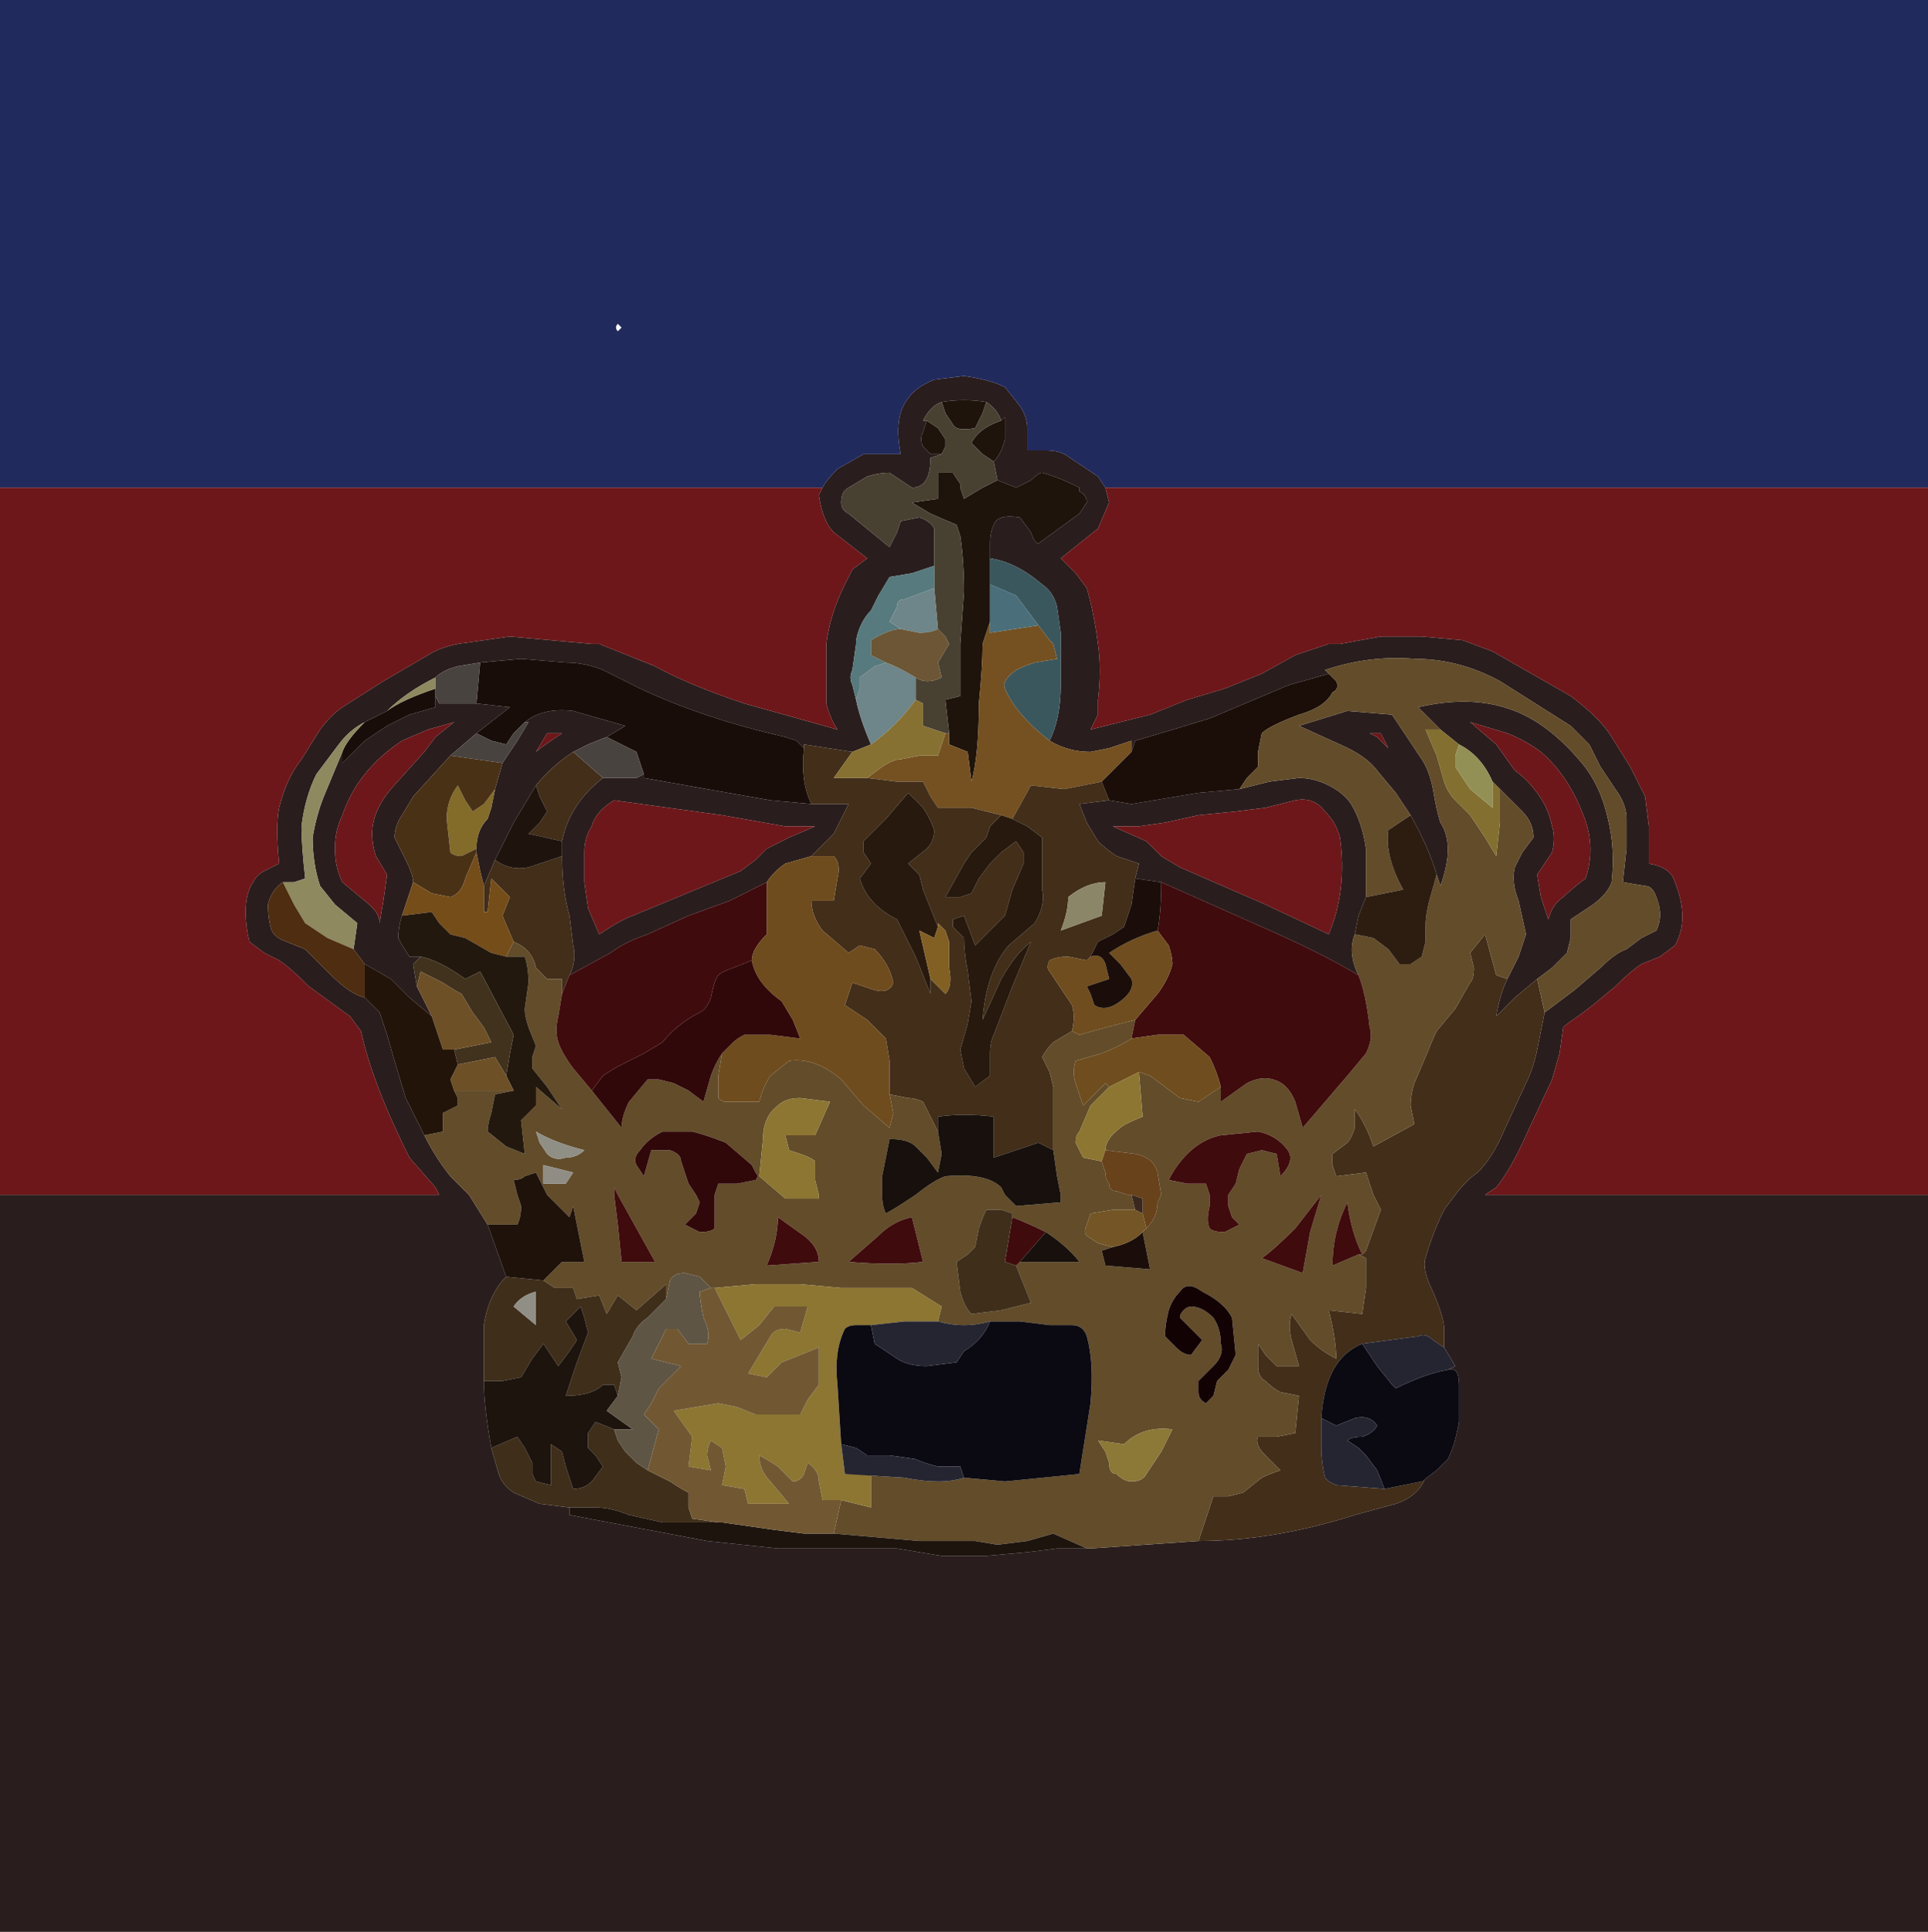 <?xml version="1.0" encoding="UTF-8" standalone="no"?>
<svg xmlns:xlink="http://www.w3.org/1999/xlink" height="25.95px" width="25.9px" xmlns="http://www.w3.org/2000/svg">
  <g transform="matrix(1.0, 0.0, 0.0, 1.0, 0.0, 0.0)">
    <path d="M11.05 6.55 Q11.1 6.45 11.25 6.3 L11.6 6.1 12.1 6.1 Q12.0 5.6 12.2 5.35 12.3 5.2 12.55 5.1 L12.95 5.05 Q13.3 5.1 13.5 5.2 L13.7 5.45 Q13.8 5.6 13.8 5.75 L13.8 6.05 14.05 6.05 Q14.2 6.05 14.3 6.1 L14.75 6.4 14.85 6.55 14.9 6.75 14.75 7.1 14.5 7.3 14.25 7.5 14.45 7.7 14.6 7.9 Q14.7 8.25 14.75 8.65 14.8 9.0 14.75 9.4 L14.75 9.6 14.65 9.8 15.05 9.7 15.45 9.6 15.95 9.4 16.45 9.25 16.95 9.05 17.4 8.8 17.85 8.65 18.0 8.65 18.55 8.55 19.1 8.55 19.65 8.6 20.05 8.75 21.1 9.35 Q21.5 9.65 21.65 9.9 L21.9 10.3 22.1 10.7 22.15 11.1 22.15 11.6 Q22.45 11.65 22.5 11.85 22.7 12.35 22.5 12.7 L22.3 12.85 22.05 12.95 Q21.9 13.05 21.7 13.25 L21.4 13.5 21.2 13.65 Q21.05 13.75 21.0 13.8 L20.95 14.15 20.85 14.5 20.5 15.25 Q20.3 15.7 20.1 15.95 L19.95 16.05 25.9 16.05 25.9 25.95 0.0 25.95 0.0 16.05 5.9 16.05 5.85 15.95 5.5 15.55 Q5.0 14.55 4.85 13.85 L4.7 13.65 4.15 13.25 Q3.9 13.0 3.75 12.9 L3.55 12.8 3.35 12.65 Q3.3 12.45 3.3 12.25 3.3 12.0 3.4 11.85 3.45 11.75 3.55 11.7 L3.75 11.6 Q3.7 11.1 3.75 10.85 3.85 10.45 4.05 10.2 L4.3 9.8 Q4.45 9.6 4.6 9.5 L5.15 9.15 5.75 8.8 Q5.9 8.7 6.15 8.65 L6.85 8.55 7.95 8.65 8.05 8.65 8.8 8.95 Q9.25 9.2 10.0 9.45 L11.25 9.8 Q11.15 9.65 11.1 9.45 L11.1 8.65 Q11.15 8.25 11.35 7.85 L11.45 7.65 11.65 7.5 11.2 7.15 Q11.05 7.0 11.0 6.65 L11.05 6.55 M17.85 9.05 L17.5 9.15 Q17.3 9.2 17.2 9.25 L16.25 9.65 Q15.6 9.85 15.25 9.95 L15.2 10.1 15.2 9.95 14.9 10.05 14.65 10.1 Q14.35 10.1 14.1 9.95 14.25 9.65 14.25 9.2 L14.25 8.5 14.2 8.15 Q14.15 7.95 14.0 7.85 13.65 7.55 13.3 7.5 L13.3 7.3 Q13.3 7.15 13.35 7.05 13.4 6.9 13.7 6.95 L13.85 7.15 Q13.9 7.3 13.95 7.3 L14.5 6.9 14.6 6.75 Q14.6 6.65 14.5 6.6 L14.5 6.55 Q14.2 6.4 14.0 6.35 13.95 6.35 13.85 6.45 L13.65 6.55 13.4 6.45 13.35 6.2 Q13.45 6.1 13.5 5.9 L13.5 5.6 13.45 5.65 Q13.4 5.5 13.25 5.4 12.95 5.35 12.65 5.4 12.5 5.45 12.4 5.65 L12.45 5.65 12.4 5.8 Q12.35 5.9 12.4 6.0 L12.5 6.1 12.65 6.1 12.5 6.15 Q12.5 6.55 12.25 6.55 L11.95 6.35 Q11.8 6.35 11.65 6.4 L11.4 6.55 Q11.3 6.6 11.3 6.75 11.3 6.85 11.4 6.9 L11.95 7.35 12.05 7.15 12.1 7.0 12.35 6.95 Q12.5 7.0 12.55 7.1 L12.55 7.6 12.25 7.7 11.95 7.75 11.8 8.0 11.7 8.2 Q11.55 8.35 11.5 8.6 L11.5 8.65 11.45 9.0 Q11.4 9.1 11.45 9.2 L11.5 9.4 Q11.55 9.65 11.7 10.0 L11.45 10.1 10.8 10.0 10.8 10.05 10.7 9.95 10.55 9.9 Q9.45 9.65 8.6 9.25 L8.1 9.0 Q7.85 8.9 7.6 8.9 L7.0 8.85 6.45 8.9 6.15 8.95 Q5.95 9.0 5.85 9.1 5.45 9.3 5.2 9.55 L4.9 9.7 Q4.7 9.8 4.55 10.0 L4.25 10.4 Q4.1 10.7 4.05 11.1 4.05 11.35 4.1 11.8 L3.95 11.85 3.8 11.85 Q3.65 11.95 3.6 12.15 3.6 12.35 3.65 12.5 3.7 12.6 3.85 12.65 L4.1 12.75 4.45 13.1 Q4.7 13.35 4.9 13.4 L5.0 13.5 5.1 13.6 5.2 13.9 5.3 14.25 5.45 14.75 5.7 15.25 Q5.85 15.55 6.05 15.8 L6.3 16.05 6.55 16.45 6.8 17.15 6.75 17.2 Q6.55 17.45 6.5 17.8 6.5 18.0 6.5 18.55 6.5 18.9 6.6 19.45 L6.7 19.8 Q6.75 19.95 6.9 20.05 L7.25 20.2 7.65 20.25 7.65 20.35 9.5 20.7 10.45 20.8 10.95 20.8 11.45 20.8 12.05 20.8 12.65 20.9 13.25 20.9 13.8 20.85 14.2 20.8 14.6 20.8 14.65 20.8 16.1 20.7 Q17.1 20.7 18.2 20.35 L18.75 20.2 Q19.05 20.1 19.15 19.85 L19.1 19.9 19.3 19.75 19.45 19.6 Q19.55 19.4 19.6 19.1 L19.6 18.6 Q19.6 18.35 19.45 18.4 L19.55 18.35 19.4 18.1 19.4 17.85 Q19.4 17.7 19.25 17.35 19.1 17.05 19.15 16.9 19.25 16.55 19.4 16.25 L19.55 16.05 Q19.7 15.85 19.85 15.75 20.05 15.55 20.2 15.2 L20.5 14.55 Q20.6 14.35 20.65 14.1 L20.75 13.6 21.15 13.3 21.5 13.0 Q21.7 12.8 21.85 12.75 L22.05 12.6 22.25 12.5 Q22.35 12.3 22.25 12.05 22.2 11.9 22.1 11.9 L21.8 11.85 21.85 11.4 21.85 11.0 Q21.85 10.8 21.7 10.6 L21.5 10.3 21.35 10.0 21.1 9.75 20.15 9.15 Q19.6 8.85 19.0 8.85 18.4 8.8 17.8 9.0 L17.85 9.05 M14.9 10.75 L15.2 10.8 15.5 10.75 16.1 10.65 16.65 10.6 17.05 10.5 17.45 10.45 Q17.65 10.45 17.85 10.55 18.05 10.65 18.15 10.8 18.3 11.05 18.35 11.4 L18.35 12.05 18.25 12.3 18.2 12.55 Q18.1 12.8 18.25 13.1 17.75 12.8 16.95 12.45 L15.6 11.85 15.25 11.8 15.3 11.6 15.0 11.5 Q14.85 11.4 14.75 11.3 L14.6 11.05 14.5 10.8 14.9 10.75 M18.95 10.95 L18.75 10.65 18.5 10.35 Q18.35 10.15 18.0 10.0 L17.45 9.75 18.1 9.55 18.7 9.6 18.9 9.9 19.1 10.2 Q19.2 10.35 19.25 10.6 19.3 10.9 19.35 11.05 19.55 11.35 19.35 11.9 L19.3 11.75 Q19.2 11.4 18.95 10.95 M18.4 9.85 L18.5 9.9 18.65 10.05 18.55 9.85 18.4 9.85 M19.75 9.7 L20.1 10.0 20.35 10.35 Q20.5 10.45 20.65 10.65 20.8 10.85 20.85 11.1 20.9 11.25 20.85 11.45 L20.65 11.75 20.7 12.05 20.8 12.35 Q20.85 12.15 21.0 12.05 21.1 11.95 21.3 11.8 21.45 11.35 21.25 10.9 21.05 10.4 20.7 10.1 20.5 9.95 20.25 9.85 L19.75 9.7 M19.35 9.8 L19.05 9.5 Q19.7 9.35 20.2 9.5 20.75 9.65 21.25 10.25 21.5 10.55 21.6 11.0 21.7 11.4 21.65 11.85 21.6 12.0 21.4 12.15 L21.1 12.35 21.1 12.6 21.05 12.8 20.85 13.0 20.65 13.15 20.35 13.4 20.1 13.65 Q20.15 13.35 20.25 13.15 L20.4 12.85 20.5 12.55 20.4 12.1 Q20.3 11.85 20.35 11.65 L20.45 11.45 20.6 11.25 Q20.6 11.05 20.45 10.9 L20.15 10.6 20.05 10.5 Q19.9 10.15 19.6 10.0 L19.35 9.8 M17.4 10.75 L17.0 10.85 16.6 10.9 16.1 10.95 15.65 11.05 15.3 11.1 14.95 11.1 15.4 11.3 15.5 11.4 15.6 11.5 15.85 11.65 17.0 12.15 17.85 12.55 Q18.1 11.95 18.0 11.25 17.95 11.05 17.8 10.9 17.65 10.7 17.4 10.75 M7.05 9.7 Q7.3 9.5 7.7 9.55 L8.4 9.75 8.15 9.9 7.9 10.0 7.7 10.1 Q7.4 10.3 7.2 10.55 L6.9 11.05 6.65 11.55 6.5 11.9 6.45 11.7 6.4 11.45 6.4 11.4 Q6.4 11.15 6.55 11.0 L6.6 10.85 6.65 10.6 6.75 10.25 6.95 9.95 7.1 9.7 7.05 9.7 M8.65 10.4 L8.65 10.45 10.35 10.75 10.9 10.8 11.4 10.8 11.2 11.2 10.9 11.5 10.55 11.6 Q10.4 11.7 10.3 11.85 L9.8 12.1 9.25 12.3 8.7 12.55 Q8.4 12.65 8.2 12.8 L7.65 13.1 Q7.75 12.9 7.7 12.7 L7.65 12.3 Q7.55 11.95 7.55 11.5 L7.55 11.3 Q7.65 10.8 8.1 10.45 L8.55 10.45 8.65 10.4 M5.85 9.35 L5.9 9.45 6.4 9.45 6.85 9.5 6.4 9.85 6.05 10.15 5.55 10.7 5.4 10.95 Q5.3 11.1 5.3 11.25 L5.45 11.55 Q5.55 11.75 5.55 11.85 L5.4 12.3 Q5.35 12.45 5.35 12.6 5.4 12.7 5.5 12.85 L5.65 12.85 5.55 12.95 5.6 13.25 5.8 13.65 5.5 13.4 5.25 13.15 4.9 12.95 4.75 12.75 4.8 12.4 4.5 12.15 4.3 11.9 Q4.2 11.6 4.2 11.25 4.25 10.95 4.35 10.7 L4.6 10.1 4.6 10.25 4.9 9.95 5.2 9.75 5.5 9.6 5.85 9.5 5.85 9.35 M7.35 9.85 L7.2 10.1 Q7.25 10.05 7.55 9.85 L7.35 9.85 M5.75 9.8 L5.4 9.95 Q5.1 10.15 4.9 10.4 4.7 10.65 4.6 10.95 4.5 11.15 4.5 11.4 4.5 11.65 4.6 11.85 L4.9 12.1 Q5.1 12.25 5.1 12.4 L5.15 12.1 5.2 11.75 5.05 11.5 Q5.0 11.35 5.0 11.2 5.0 10.9 5.25 10.6 L5.7 10.1 5.85 9.9 6.1 9.7 5.75 9.8 M7.85 11.85 L7.9 12.2 8.05 12.55 Q8.35 12.35 8.5 12.3 L9.95 11.7 10.15 11.55 10.3 11.4 10.6 11.25 10.95 11.1 10.55 11.1 9.7 10.95 8.25 10.75 Q8.0 10.9 7.95 11.1 7.85 11.25 7.85 11.45 L7.85 11.85" fill="#2a1d1d" fill-rule="evenodd" stroke="none"/>
    <path d="M12.65 6.1 L12.5 6.1 12.4 6.0 Q12.35 5.9 12.4 5.8 L12.45 5.65 12.6 5.75 12.7 5.9 12.7 6.0 12.65 6.1 M12.65 5.4 Q12.95 5.35 13.25 5.4 L13.2 5.55 13.1 5.75 Q12.85 5.8 12.8 5.7 L12.7 5.55 12.65 5.4 M13.45 5.65 L13.5 5.6 13.5 5.9 Q13.45 6.1 13.35 6.2 L13.2 6.1 13.05 5.95 Q13.15 5.75 13.45 5.65 M13.4 6.45 L13.65 6.55 13.85 6.45 Q13.95 6.35 14.0 6.35 14.2 6.4 14.5 6.55 L14.5 6.6 Q14.6 6.65 14.6 6.75 L14.5 6.9 13.95 7.3 Q13.9 7.3 13.85 7.15 L13.7 6.95 Q13.4 6.9 13.35 7.05 13.3 7.15 13.3 7.3 L13.3 7.5 13.3 7.85 13.3 8.35 13.2 8.65 Q13.2 8.95 13.15 9.45 13.15 10.15 13.05 10.5 L13.0 10.1 12.75 10.0 12.75 9.85 12.7 9.4 12.9 9.35 12.9 8.65 12.95 7.95 Q12.95 7.55 12.9 7.2 L12.85 7.05 12.5 6.9 12.25 6.75 12.6 6.7 12.6 6.35 12.7 6.35 12.8 6.35 12.9 6.5 12.9 6.55 12.95 6.7 13.2 6.55 13.4 6.45" fill="#1e140c" fill-rule="evenodd" stroke="none"/>
    <path d="M0.0 6.55 L0.0 0.0 25.9 0.0 25.9 6.55 14.85 6.55 14.75 6.4 14.3 6.1 Q14.2 6.05 14.05 6.05 L13.8 6.05 13.8 5.75 Q13.8 5.6 13.7 5.45 L13.5 5.2 Q13.3 5.1 12.95 5.05 L12.55 5.1 Q12.3 5.2 12.2 5.35 12.0 5.6 12.1 6.1 L11.6 6.1 11.25 6.3 Q11.1 6.45 11.05 6.55 L0.0 6.55 M8.3 4.35 Q8.25 4.4 8.3 4.45 L8.35 4.4 8.3 4.35" fill="#212a5d" fill-rule="evenodd" stroke="none"/>
    <path d="M0.0 6.55 L11.05 6.55 11.0 6.65 Q11.05 7.0 11.2 7.15 L11.65 7.5 11.45 7.65 11.35 7.85 Q11.15 8.25 11.1 8.65 L11.1 9.45 Q11.15 9.65 11.25 9.8 L10.0 9.45 Q9.25 9.2 8.8 8.95 L8.05 8.65 7.95 8.65 6.85 8.55 6.15 8.65 Q5.9 8.7 5.75 8.8 L5.15 9.15 4.6 9.5 Q4.45 9.6 4.3 9.8 L4.05 10.2 Q3.85 10.45 3.75 10.85 3.7 11.1 3.75 11.6 L3.55 11.7 Q3.45 11.75 3.4 11.85 3.3 12.0 3.3 12.25 3.3 12.45 3.35 12.65 L3.55 12.8 3.75 12.9 Q3.9 13.0 4.15 13.25 L4.7 13.65 4.85 13.85 Q5.0 14.55 5.5 15.55 L5.85 15.95 5.9 16.05 0.0 16.05 0.0 6.55 M14.85 6.55 L25.9 6.55 25.9 16.05 19.95 16.05 20.1 15.95 Q20.3 15.7 20.5 15.25 L20.85 14.5 20.95 14.15 21.0 13.8 Q21.05 13.75 21.2 13.65 L21.4 13.5 21.7 13.25 Q21.9 13.05 22.05 12.95 L22.3 12.85 22.5 12.7 Q22.7 12.35 22.5 11.85 22.45 11.65 22.15 11.6 L22.15 11.1 22.1 10.7 21.9 10.3 21.65 9.9 Q21.5 9.65 21.1 9.35 L20.05 8.75 19.65 8.6 19.1 8.55 18.55 8.55 18.0 8.65 17.85 8.65 17.4 8.8 16.95 9.05 16.45 9.25 15.95 9.4 15.45 9.6 15.05 9.7 14.65 9.8 14.75 9.6 14.75 9.4 Q14.8 9.0 14.75 8.65 14.7 8.25 14.6 7.9 L14.45 7.7 14.25 7.5 14.5 7.3 14.75 7.1 14.9 6.75 14.85 6.55 M19.75 9.7 L20.25 9.85 Q20.5 9.95 20.7 10.1 21.05 10.4 21.25 10.9 21.45 11.35 21.3 11.8 21.1 11.95 21.0 12.05 20.85 12.15 20.8 12.35 L20.7 12.05 20.65 11.75 20.85 11.45 Q20.9 11.25 20.85 11.1 20.8 10.85 20.65 10.65 20.5 10.45 20.35 10.35 L20.1 10.0 19.75 9.7 M18.4 9.85 L18.55 9.85 18.65 10.05 18.5 9.9 18.4 9.85 M17.4 10.75 Q17.65 10.7 17.8 10.9 17.95 11.05 18.0 11.25 18.1 11.95 17.85 12.55 L17.0 12.15 15.85 11.65 15.6 11.5 15.5 11.4 15.4 11.3 14.95 11.1 15.3 11.1 15.65 11.05 16.1 10.95 16.6 10.9 17.0 10.85 17.4 10.75 M5.75 9.8 L6.1 9.7 5.85 9.9 5.7 10.1 5.25 10.6 Q5.0 10.9 5.0 11.2 5.0 11.35 5.05 11.5 L5.2 11.75 5.15 12.1 5.1 12.4 Q5.1 12.25 4.9 12.1 L4.6 11.85 Q4.5 11.65 4.5 11.4 4.5 11.15 4.6 10.95 4.7 10.65 4.9 10.4 5.1 10.15 5.4 9.95 L5.75 9.8 M7.35 9.85 L7.55 9.85 Q7.25 10.05 7.2 10.1 L7.35 9.85 M7.85 11.85 L7.85 11.45 Q7.85 11.25 7.95 11.1 8.0 10.9 8.25 10.75 L9.7 10.95 10.55 11.1 10.95 11.1 10.6 11.25 10.3 11.4 10.15 11.55 9.95 11.7 8.5 12.3 Q8.35 12.35 8.05 12.55 L7.9 12.2 7.85 11.85" fill="#6d171a" fill-rule="evenodd" stroke="none"/>
    <path d="M13.3 7.5 Q13.65 7.55 14.0 7.85 14.15 7.95 14.2 8.15 L14.25 8.5 14.25 9.2 Q14.25 9.65 14.1 9.95 13.65 9.6 13.5 9.25 13.45 9.15 13.65 9.0 13.75 8.95 13.9 8.9 L14.2 8.85 14.15 8.65 14.1 8.6 13.95 8.4 13.8 8.2 13.65 8.0 13.3 7.85 13.3 7.5" fill="#3a575e" fill-rule="evenodd" stroke="none"/>
    <path d="M14.1 9.95 Q14.35 10.1 14.65 10.1 L14.9 10.05 15.2 9.95 15.2 10.1 15.0 10.3 14.8 10.5 14.3 10.6 13.85 10.55 13.6 11.0 13.45 10.95 13.05 10.85 12.6 10.85 12.5 10.7 12.4 10.5 12.05 10.5 11.65 10.45 11.85 10.3 Q12.0 10.2 12.1 10.2 L12.35 10.15 12.6 10.15 12.7 9.85 12.75 9.85 12.75 10.0 13.0 10.1 13.05 10.5 Q13.15 10.15 13.15 9.45 13.2 8.95 13.2 8.65 L13.3 8.35 13.3 8.5 13.95 8.4 14.1 8.6 14.15 8.65 14.2 8.85 13.9 8.9 Q13.75 8.95 13.65 9.0 13.45 9.15 13.5 9.25 13.65 9.6 14.1 9.95" fill="#755121" fill-rule="evenodd" stroke="none"/>
    <path d="M13.3 7.85 L13.65 8.0 13.8 8.2 13.95 8.4 13.3 8.5 13.3 8.35 13.3 7.85" fill="#4a6e7a" fill-rule="evenodd" stroke="none"/>
    <path d="M20.75 13.6 L20.65 14.1 Q20.6 14.35 20.5 14.55 L20.2 15.2 Q20.05 15.55 19.85 15.75 19.7 15.85 19.55 16.05 L19.4 16.25 Q19.25 16.55 19.15 16.9 19.1 17.05 19.25 17.35 19.4 17.7 19.4 17.85 L19.4 18.1 19.25 18.0 Q19.15 17.9 19.05 17.95 L18.3 18.05 Q17.8 18.25 17.75 19.05 L17.75 19.45 Q17.75 19.65 17.8 19.85 L17.85 19.9 17.95 19.95 18.6 20.0 19.1 19.9 19.15 19.85 Q19.05 20.1 18.75 20.2 L18.2 20.35 Q17.1 20.7 16.1 20.7 L16.2 20.4 Q16.25 20.25 16.3 20.1 L16.5 20.1 16.7 20.05 16.95 19.85 Q17.05 19.8 17.2 19.75 L17.0 19.55 Q16.85 19.4 16.9 19.3 L17.15 19.3 17.4 19.25 17.45 18.75 17.2 18.7 Q17.1 18.65 17.0 18.55 16.9 18.5 16.9 18.35 L16.9 18.05 17.0 18.2 17.15 18.35 17.3 18.35 17.45 18.35 17.35 18.0 Q17.3 17.8 17.35 17.65 L17.6 18.0 Q17.75 18.15 17.95 18.25 17.95 18.0 17.85 17.6 L18.3 17.65 18.35 17.3 Q18.35 17.05 18.35 16.9 L18.25 16.85 18.3 16.85 18.35 16.8 18.55 16.25 18.45 16.05 18.35 15.75 17.95 15.8 17.9 15.65 17.9 15.5 18.1 15.35 Q18.15 15.3 18.2 15.15 L18.2 14.9 Q18.35 15.1 18.45 15.4 L19.0 15.1 18.95 14.85 Q18.95 14.7 19.0 14.55 L19.15 14.2 Q19.25 13.95 19.3 13.85 L19.55 13.55 19.75 13.2 Q19.8 13.15 19.8 13.0 L19.75 12.8 19.95 12.55 20.1 13.1 20.25 13.15 Q20.15 13.35 20.1 13.65 L20.35 13.4 20.65 13.15 20.75 13.6 M10.8 10.05 L10.8 10.0 11.45 10.1 11.2 10.45 11.65 10.45 12.05 10.5 12.4 10.5 12.5 10.7 12.6 10.85 13.05 10.85 13.45 10.95 13.3 11.1 13.25 11.25 13.05 11.45 12.95 11.6 12.7 12.05 12.9 12.05 13.05 12.0 13.15 11.8 13.3 11.6 13.45 11.45 13.65 11.3 13.75 11.45 13.75 11.6 13.6 11.95 13.5 12.3 13.3 12.5 13.1 12.7 12.95 12.3 12.8 12.35 12.8 12.45 12.95 12.6 Q12.95 12.8 13.0 13.05 L13.05 13.45 13.0 13.75 12.9 14.1 12.95 14.35 13.1 14.6 13.3 14.45 13.3 14.15 Q13.3 14.0 13.35 13.9 L13.6 13.25 13.85 12.65 Q13.65 12.8 13.45 13.15 L13.2 13.7 Q13.25 13.05 13.55 12.7 L13.9 12.4 Q14.05 12.15 14.0 11.95 L14.0 11.25 13.8 11.1 13.6 11.0 13.85 10.55 14.3 10.6 14.8 10.5 14.9 10.75 14.5 10.8 14.6 11.05 14.75 11.3 Q14.85 11.4 15.0 11.5 L15.3 11.6 15.25 11.8 15.2 12.15 15.1 12.45 14.95 12.55 14.75 12.65 14.7 12.75 14.65 12.85 14.6 12.9 14.35 12.85 Q14.2 12.85 14.1 12.9 14.05 13.0 14.1 13.05 L14.2 13.2 14.4 13.5 Q14.45 13.65 14.4 13.85 L14.15 14.0 Q14.05 14.1 14.0 14.2 L14.1 14.4 14.15 14.6 14.15 15.45 13.95 15.35 13.65 15.45 13.35 15.55 13.35 15.0 Q12.95 14.95 12.6 15.0 L12.6 15.2 12.5 15.0 12.4 14.8 Q12.3 14.75 12.2 14.75 L11.95 14.7 11.95 14.25 11.9 13.95 11.65 13.7 11.35 13.5 11.45 13.2 11.75 13.3 Q11.95 13.35 12.0 13.2 11.95 12.95 11.75 12.75 L11.55 12.7 11.4 12.8 11.05 12.5 Q10.9 12.3 10.9 12.1 L11.2 12.1 11.25 11.8 Q11.3 11.6 11.2 11.5 L10.9 11.5 11.2 11.2 11.4 10.8 10.9 10.8 Q10.75 10.5 10.8 10.05 M7.55 13.35 L7.55 13.15 7.35 13.15 7.2 13.0 Q7.15 12.75 6.9 12.65 L6.75 12.3 6.85 12.05 6.6 11.8 6.55 12.25 6.5 12.25 6.5 11.9 6.65 11.55 Q6.85 11.7 7.1 11.65 L7.55 11.5 Q7.55 11.95 7.65 12.3 L7.7 12.7 Q7.75 12.9 7.65 13.1 L7.55 13.35 M7.2 10.55 Q7.4 10.3 7.7 10.1 L8.1 10.45 Q7.65 10.8 7.55 11.3 L7.1 11.2 7.25 11.05 7.35 10.9 7.25 10.7 7.2 10.55 M14.85 11.85 Q14.6 11.85 14.35 12.05 14.35 12.25 14.25 12.5 L14.8 12.3 14.85 11.85 M12.6 12.45 L12.5 12.2 12.4 11.95 12.35 11.75 12.2 11.6 12.45 11.4 Q12.55 11.3 12.55 11.15 12.5 11.0 12.4 10.85 L12.2 10.65 11.9 11.0 11.6 11.3 11.6 11.45 11.7 11.6 11.55 11.8 Q11.65 12.15 12.05 12.35 L12.3 12.85 12.5 13.35 12.5 13.15 12.7 13.35 Q12.8 13.25 12.75 13.0 L12.75 12.65 12.7 12.5 12.6 12.4 12.6 12.45" fill="#422e19" fill-rule="evenodd" stroke="none"/>
    <path d="M15.2 10.1 L15.25 9.95 Q15.6 9.85 16.25 9.65 L17.2 9.25 Q17.3 9.2 17.5 9.15 L17.85 9.05 17.95 9.15 Q18.0 9.25 17.9 9.3 17.8 9.5 17.45 9.6 17.05 9.75 16.95 9.85 L16.9 10.1 16.9 10.3 16.75 10.45 16.65 10.6 16.1 10.65 15.5 10.75 15.2 10.8 14.9 10.75 14.8 10.5 15.0 10.3 15.2 10.1" fill="#1b0e08" fill-rule="evenodd" stroke="none"/>
    <path d="M17.85 9.05 L17.8 9.0 Q18.4 8.8 19.0 8.85 19.6 8.85 20.15 9.15 L21.1 9.75 21.35 10.0 21.5 10.3 21.7 10.6 Q21.85 10.8 21.85 11.0 L21.85 11.4 21.8 11.85 22.1 11.9 Q22.2 11.9 22.25 12.05 22.35 12.3 22.25 12.5 L22.05 12.6 21.85 12.75 Q21.7 12.8 21.5 13.0 L21.15 13.3 20.75 13.6 20.65 13.15 20.85 13.0 21.05 12.8 21.1 12.6 21.1 12.35 21.4 12.15 Q21.6 12.0 21.65 11.85 21.7 11.4 21.6 11.0 21.5 10.55 21.25 10.25 20.75 9.65 20.2 9.5 19.7 9.35 19.05 9.5 L19.35 9.8 19.15 9.8 19.3 10.15 19.4 10.5 Q19.45 10.65 19.55 10.75 L19.75 10.95 19.95 11.25 20.1 11.5 20.15 11.05 20.15 10.6 20.45 10.9 Q20.6 11.05 20.6 11.25 L20.45 11.45 20.35 11.65 Q20.3 11.85 20.4 12.1 L20.5 12.55 20.4 12.85 20.25 13.15 20.1 13.1 19.95 12.55 19.75 12.8 19.8 13.0 Q19.8 13.15 19.75 13.2 L19.55 13.55 19.3 13.85 Q19.25 13.95 19.15 14.2 L19.0 14.55 Q18.95 14.7 18.95 14.85 L19.0 15.1 18.45 15.4 Q18.35 15.1 18.2 14.9 L18.2 15.15 Q18.15 15.3 18.1 15.35 L17.9 15.5 17.9 15.65 17.95 15.8 18.35 15.75 18.45 16.05 18.55 16.25 18.35 16.8 18.3 16.85 Q18.15 16.55 18.1 16.15 17.9 16.55 17.9 17.0 L18.25 16.85 18.35 16.9 Q18.35 17.05 18.35 17.3 L18.3 17.65 17.85 17.6 Q17.95 18.0 17.95 18.25 17.75 18.15 17.6 18.0 L17.35 17.65 Q17.3 17.8 17.35 18.0 L17.45 18.35 17.3 18.35 17.15 18.35 17.0 18.2 16.9 18.05 16.9 18.35 Q16.9 18.5 17.0 18.55 17.1 18.65 17.2 18.7 L17.45 18.75 17.4 19.25 17.15 19.3 16.9 19.3 Q16.85 19.4 17.0 19.55 L17.2 19.75 Q17.05 19.8 16.95 19.85 L16.7 20.05 16.5 20.1 16.3 20.1 Q16.25 20.25 16.2 20.4 L16.1 20.7 14.65 20.8 14.6 20.8 14.15 20.6 13.8 20.7 13.4 20.75 13.1 20.7 12.75 20.7 12.35 20.7 11.2 20.6 11.3 20.15 11.7 20.25 11.7 19.8 11.35 19.8 12.15 19.85 Q12.65 19.95 12.95 19.85 L13.5 19.9 14.5 19.8 14.65 18.85 Q14.7 18.3 14.6 17.95 14.55 17.8 14.4 17.8 L14.1 17.8 13.7 17.75 13.3 17.75 Q12.95 17.85 12.6 17.75 L12.65 17.55 12.25 17.3 11.8 17.3 11.3 17.3 10.75 17.25 10.15 17.25 9.6 17.3 9.55 17.3 9.4 17.15 9.2 17.1 Q9.05 17.1 9.0 17.2 L8.95 17.45 8.95 17.25 8.55 17.6 8.3 17.4 8.15 17.65 8.05 17.4 7.75 17.45 7.7 17.3 7.45 17.3 7.3 17.2 7.55 16.95 7.85 16.95 7.7 16.2 7.65 16.35 7.4 16.1 7.35 16.05 7.2 15.75 7.05 15.8 Q7.0 15.85 6.9 15.85 L6.95 16.05 7.0 16.2 Q7.0 16.35 6.95 16.45 L6.75 16.45 6.55 16.45 6.3 16.05 6.05 15.8 Q5.85 15.55 5.7 15.25 L5.95 15.2 5.95 14.95 6.15 14.85 6.15 14.75 6.1 14.65 6.9 14.65 6.65 14.7 6.6 14.95 Q6.55 15.1 6.55 15.2 L6.8 15.4 7.05 15.5 7.0 15.05 7.1 14.95 7.2 14.85 7.2 14.6 7.55 14.9 7.35 14.6 7.15 14.35 7.15 14.2 7.2 14.05 7.1 13.8 Q7.05 13.65 7.05 13.55 L7.1 13.2 Q7.1 13.0 7.05 12.85 L6.8 12.85 6.9 12.65 Q7.15 12.75 7.2 13.0 L7.35 13.15 7.55 13.15 7.55 13.35 7.5 13.65 Q7.45 13.85 7.5 14.0 7.55 14.15 7.7 14.35 L7.95 14.65 8.35 15.15 Q8.35 15.0 8.45 14.8 L8.7 14.5 8.85 14.5 9.05 14.55 9.25 14.65 9.45 14.8 9.55 14.45 Q9.6 14.3 9.7 14.15 L9.65 14.45 9.65 14.75 Q9.7 14.8 9.75 14.8 L9.85 14.8 10.2 14.8 Q10.25 14.6 10.35 14.45 L10.6 14.25 Q10.95 14.2 11.3 14.5 L11.6 14.85 11.95 15.15 12.0 14.95 11.95 14.7 12.2 14.75 Q12.3 14.75 12.4 14.8 L12.5 15.0 12.6 15.2 12.65 15.5 12.6 15.75 12.45 15.55 12.3 15.4 Q12.2 15.3 11.95 15.3 L11.85 15.8 11.85 16.05 Q11.85 16.2 11.9 16.3 12.0 16.25 12.3 16.05 12.55 15.85 12.7 15.8 13.25 15.75 13.45 15.95 L13.5 16.05 13.65 16.2 14.25 16.15 14.25 16.05 14.2 15.8 14.15 15.45 14.15 14.6 14.1 14.4 14.0 14.2 Q14.05 14.1 14.15 14.0 L14.4 13.85 14.5 13.9 Q14.85 13.8 15.25 13.7 L15.2 13.95 Q15.05 14.05 14.8 14.15 L14.45 14.25 Q14.4 14.4 14.45 14.55 L14.55 14.85 14.85 14.55 14.9 14.6 Q14.8 14.7 14.65 14.85 L14.5 15.2 Q14.45 15.25 14.45 15.35 L14.55 15.55 14.8 15.6 14.85 15.75 Q14.85 15.85 14.9 15.9 14.9 16.0 15.0 16.0 L15.15 16.05 15.2 16.05 15.25 16.25 14.95 16.25 14.65 16.3 14.6 16.45 Q14.55 16.55 14.6 16.6 L14.75 16.7 14.95 16.75 14.8 16.8 14.85 17.0 15.45 17.05 15.35 16.55 15.4 16.5 Q15.55 16.35 15.55 16.15 L15.6 16.05 15.55 15.75 Q15.5 15.55 15.25 15.5 L14.85 15.45 Q14.85 15.3 15.05 15.15 15.1 15.1 15.35 15.0 L15.3 14.4 15.45 14.45 15.85 14.75 16.1 14.8 16.25 14.7 16.4 14.6 16.4 14.8 16.75 14.55 Q16.95 14.45 17.1 14.5 17.3 14.55 17.4 14.8 L17.5 15.15 17.8 14.8 18.1 14.45 18.35 14.15 Q18.45 13.95 18.4 13.8 18.35 13.35 18.25 13.1 18.1 12.8 18.2 12.55 L18.45 12.6 18.65 12.75 18.8 12.95 18.95 12.95 19.1 12.85 19.15 12.65 19.15 12.45 Q19.15 12.3 19.2 12.1 L19.3 11.75 19.35 11.9 Q19.55 11.35 19.35 11.05 19.3 10.9 19.25 10.6 19.2 10.35 19.1 10.2 L18.9 9.9 18.7 9.6 18.1 9.55 17.45 9.75 18.0 10.0 Q18.35 10.15 18.5 10.35 L18.75 10.65 18.95 10.95 18.8 11.05 18.65 11.15 Q18.6 11.5 18.85 11.95 L18.35 12.05 18.35 11.4 Q18.3 11.05 18.15 10.8 18.05 10.65 17.85 10.55 17.65 10.45 17.45 10.45 L17.05 10.5 16.65 10.6 16.75 10.45 16.9 10.3 16.9 10.1 16.95 9.85 Q17.05 9.75 17.45 9.6 17.8 9.5 17.9 9.3 18.0 9.25 17.95 9.15 L17.85 9.05 M17.5 17.1 L17.6 16.55 17.75 16.05 17.4 16.5 Q17.1 16.8 16.95 16.9 L17.5 17.1 M16.6 15.9 L16.65 15.7 16.75 15.5 16.95 15.45 17.15 15.5 17.2 15.8 Q17.4 15.6 17.3 15.45 17.15 15.25 16.9 15.2 L16.4 15.25 Q16.15 15.3 15.95 15.5 15.8 15.65 15.7 15.85 L15.95 15.9 16.2 15.9 16.25 16.05 16.25 16.2 Q16.2 16.4 16.25 16.5 16.3 16.55 16.45 16.55 L16.65 16.45 16.55 16.35 16.5 16.2 16.5 16.05 16.6 15.9 M16.3 17.7 Q16.4 17.85 16.4 18.05 16.45 18.2 16.3 18.35 L16.1 18.55 16.1 18.7 Q16.1 18.8 16.2 18.85 L16.3 18.75 16.35 18.55 16.5 18.4 16.6 18.2 16.55 17.7 Q16.45 17.5 16.15 17.35 15.95 17.2 15.85 17.35 15.75 17.45 15.7 17.6 15.65 17.8 15.65 17.95 L15.8 18.1 Q15.9 18.2 16.0 18.2 L16.15 18.0 16.0 17.85 15.85 17.7 Q15.85 17.65 15.9 17.6 15.95 17.55 16.0 17.55 16.15 17.55 16.3 17.7 M7.2 15.2 L7.25 15.35 7.35 15.5 Q7.45 15.6 7.6 15.55 7.75 15.55 7.85 15.45 7.45 15.35 7.2 15.2 M7.3 15.65 L7.3 15.9 7.6 15.9 7.7 15.75 7.3 15.65 M11.15 14.8 L10.75 14.75 Q10.55 14.75 10.45 14.85 10.25 15.0 10.25 15.3 L10.2 15.8 10.55 16.1 10.75 16.1 11.0 16.1 11.0 16.05 10.95 15.85 10.95 15.6 Q10.9 15.55 10.75 15.5 L10.6 15.45 10.55 15.25 10.95 15.25 11.15 14.8 M10.15 15.85 Q10.2 15.8 10.15 15.75 L10.1 15.65 9.75 15.35 Q9.5 15.25 9.3 15.2 L8.9 15.2 Q8.7 15.3 8.6 15.45 8.5 15.55 8.55 15.65 L8.65 15.8 8.75 15.45 9.0 15.45 Q9.15 15.5 9.15 15.6 L9.25 15.9 9.35 16.05 9.4 16.15 9.35 16.3 9.2 16.45 9.4 16.55 Q9.55 16.55 9.6 16.5 L9.6 16.05 9.65 15.9 9.9 15.9 10.15 15.85 M8.25 15.95 L8.25 16.05 8.3 16.45 8.35 16.95 8.8 16.95 8.3 16.05 8.25 15.95 M11.8 16.6 L11.4 16.95 Q12.0 17.0 12.4 16.95 L12.25 16.35 Q12.0 16.4 11.8 16.6 M11.0 16.95 Q11.0 16.75 10.8 16.6 L10.45 16.35 Q10.45 16.65 10.3 17.0 L11.0 16.95 M13.6 16.35 L13.6 16.3 13.45 16.25 13.25 16.25 Q13.2 16.35 13.15 16.5 L13.1 16.75 13.0 16.85 12.85 16.95 12.9 17.35 Q12.95 17.55 13.05 17.65 L13.45 17.6 13.85 17.5 13.75 17.25 13.65 17.0 13.7 16.95 14.5 16.95 Q14.35 16.75 14.05 16.55 13.85 16.45 13.6 16.35 M14.85 19.5 L14.9 19.65 Q14.9 19.8 15.0 19.8 15.1 19.9 15.2 19.9 15.35 19.9 15.4 19.8 L15.6 19.5 15.75 19.2 Q15.35 19.15 15.1 19.4 L14.75 19.35 14.85 19.5" fill="#624c2a" fill-rule="evenodd" stroke="none"/>
    <path d="M20.15 10.6 L20.15 11.05 20.1 11.5 19.95 11.25 19.75 10.95 19.55 10.75 Q19.45 10.65 19.4 10.5 L19.3 10.15 19.15 9.8 19.35 9.8 19.6 10.0 19.55 10.15 19.55 10.3 19.75 10.6 20.05 10.85 20.05 10.5 20.15 10.6" fill="#836f30" fill-rule="evenodd" stroke="none"/>
    <path d="M19.3 11.75 L19.2 12.1 Q19.15 12.3 19.15 12.45 L19.15 12.65 19.1 12.85 18.95 12.95 18.8 12.95 18.65 12.75 18.45 12.6 18.2 12.55 18.25 12.3 18.35 12.05 18.85 11.95 Q18.6 11.5 18.65 11.15 L18.8 11.05 18.95 10.95 Q19.2 11.4 19.3 11.75" fill="#2d1d11" fill-rule="evenodd" stroke="none"/>
    <path d="M19.6 10.0 Q19.9 10.15 20.05 10.5 L20.05 10.85 19.75 10.6 19.55 10.3 19.55 10.15 19.6 10.0" fill="#929055" fill-rule="evenodd" stroke="none"/>
    <path d="M18.25 13.1 Q18.35 13.35 18.4 13.8 18.45 13.95 18.35 14.15 L18.1 14.45 17.8 14.8 17.5 15.15 17.4 14.8 Q17.3 14.55 17.1 14.5 16.95 14.45 16.75 14.55 L16.4 14.8 16.4 14.6 Q16.35 14.4 16.25 14.2 L15.9 13.9 15.55 13.9 15.2 13.95 15.25 13.7 15.55 13.35 Q15.7 13.15 15.75 12.95 15.75 12.85 15.7 12.7 L15.55 12.5 Q15.6 12.25 15.6 11.85 L16.95 12.45 Q17.75 12.8 18.25 13.1 M7.95 14.65 L7.7 14.35 Q7.55 14.15 7.5 14.0 7.45 13.85 7.5 13.65 L7.55 13.35 7.65 13.1 8.2 12.8 Q8.4 12.65 8.7 12.55 L9.25 12.3 9.8 12.1 10.3 11.85 10.3 12.55 Q10.1 12.75 10.1 12.9 L9.85 13.0 Q9.7 13.05 9.65 13.1 9.6 13.15 9.55 13.4 9.5 13.55 9.4 13.6 9.1 13.75 8.9 14.0 L8.65 14.15 8.35 14.3 Q8.25 14.35 8.1 14.45 L7.95 14.65 M18.3 16.85 L18.25 16.85 17.9 17.0 Q17.9 16.55 18.1 16.15 18.15 16.55 18.3 16.85 M16.6 15.9 L16.5 16.05 16.5 16.2 16.55 16.35 16.65 16.45 16.45 16.55 Q16.3 16.55 16.25 16.5 16.2 16.4 16.25 16.2 L16.25 16.05 16.2 15.9 15.95 15.9 15.7 15.85 Q15.8 15.65 15.95 15.5 16.15 15.3 16.4 15.25 L16.9 15.2 Q17.15 15.25 17.3 15.45 17.4 15.6 17.2 15.8 L17.15 15.5 16.95 15.45 16.75 15.5 16.65 15.7 16.6 15.9 M17.5 17.1 L16.95 16.9 Q17.1 16.8 17.4 16.5 L17.75 16.05 17.6 16.55 17.5 17.1 M11.0 16.95 L10.3 17.0 Q10.45 16.65 10.45 16.35 L10.8 16.6 Q11.0 16.75 11.0 16.95 M11.8 16.6 Q12.0 16.4 12.25 16.35 L12.4 16.95 Q12.0 17.0 11.4 16.95 L11.8 16.6 M8.25 15.95 L8.3 16.05 8.8 16.95 8.35 16.95 8.3 16.45 8.25 16.05 8.25 15.95 M13.65 17.0 L13.5 16.95 13.6 16.35 Q13.85 16.45 14.05 16.55 L13.7 16.95 13.65 17.0" fill="#400b0d" fill-rule="evenodd" stroke="none"/>
    <path d="M16.4 14.6 L16.25 14.7 16.1 14.8 15.85 14.75 15.45 14.45 15.3 14.4 14.9 14.6 14.85 14.55 14.55 14.85 14.45 14.55 Q14.4 14.4 14.45 14.25 L14.8 14.15 Q15.05 14.05 15.2 13.95 L15.55 13.9 15.9 13.9 16.25 14.2 Q16.35 14.4 16.4 14.6 M15.25 13.7 Q14.85 13.8 14.5 13.9 L14.4 13.85 Q14.45 13.65 14.4 13.5 L14.2 13.2 14.1 13.05 Q14.05 13.0 14.1 12.9 14.2 12.85 14.35 12.85 L14.6 12.9 14.65 12.85 Q14.8 12.8 14.85 12.95 L14.9 13.15 14.6 13.25 14.65 13.35 14.7 13.5 Q14.85 13.6 15.05 13.45 15.25 13.3 15.2 13.15 L15.05 12.95 14.9 12.8 Q15.2 12.6 15.55 12.5 L15.7 12.7 Q15.75 12.85 15.75 12.95 15.7 13.15 15.55 13.35 L15.25 13.7" fill="#6f4d1e" fill-rule="evenodd" stroke="none"/>
    <path d="M15.35 16.55 L15.45 17.05 14.85 17.0 14.8 16.8 14.95 16.75 Q15.2 16.7 15.35 16.55 M15.6 11.85 Q15.6 12.25 15.55 12.5 15.2 12.6 14.9 12.8 L15.05 12.95 15.2 13.15 Q15.25 13.3 15.05 13.45 14.85 13.6 14.7 13.5 L14.65 13.35 14.6 13.25 14.9 13.15 14.85 12.95 Q14.8 12.8 14.65 12.85 L14.7 12.75 14.75 12.65 14.95 12.55 15.1 12.45 15.2 12.15 15.25 11.8 15.6 11.85" fill="#1b0e0a" fill-rule="evenodd" stroke="none"/>
    <path d="M13.6 11.0 L13.8 11.1 14.0 11.25 14.0 11.95 Q14.05 12.15 13.9 12.4 L13.55 12.7 Q13.25 13.05 13.2 13.7 L13.45 13.15 Q13.65 12.8 13.85 12.65 L13.6 13.25 13.35 13.9 Q13.3 14.0 13.3 14.15 L13.3 14.45 13.1 14.6 12.95 14.35 12.9 14.1 13.0 13.75 13.05 13.45 13.0 13.05 Q12.95 12.8 12.95 12.6 L12.8 12.45 12.8 12.35 12.95 12.3 13.1 12.7 13.3 12.5 13.5 12.3 13.6 11.95 13.75 11.6 13.75 11.45 13.65 11.3 13.45 11.45 13.3 11.6 13.15 11.8 13.05 12.0 12.9 12.05 12.7 12.05 12.95 11.6 13.05 11.45 13.25 11.25 13.3 11.1 13.45 10.95 13.6 11.0 M12.5 13.15 L12.5 13.35 12.3 12.85 12.05 12.35 Q11.65 12.15 11.55 11.8 L11.7 11.6 11.6 11.45 11.6 11.3 11.9 11.0 12.2 10.65 12.4 10.85 Q12.5 11.0 12.55 11.15 12.55 11.3 12.45 11.4 L12.2 11.6 12.35 11.75 12.4 11.95 12.5 12.2 12.6 12.45 12.55 12.6 12.35 12.5 12.5 13.15" fill="#27190e" fill-rule="evenodd" stroke="none"/>
    <path d="M14.85 11.85 L14.8 12.3 14.25 12.5 Q14.35 12.25 14.35 12.05 14.6 11.85 14.85 11.85" fill="#8c8669" fill-rule="evenodd" stroke="none"/>
    <path d="M15.3 14.4 L15.35 15.0 Q15.1 15.1 15.05 15.15 14.85 15.3 14.85 15.45 L14.8 15.6 14.55 15.55 14.45 15.35 Q14.45 15.25 14.5 15.2 L14.65 14.85 Q14.8 14.7 14.9 14.6 L15.3 14.4 M9.6 17.3 L10.15 17.25 10.75 17.25 11.3 17.3 11.8 17.3 12.25 17.3 12.65 17.55 12.6 17.75 12.15 17.75 11.7 17.8 11.5 17.8 Q11.4 17.8 11.35 17.85 11.2 18.15 11.25 18.6 L11.3 19.4 11.35 19.8 11.7 19.8 11.7 20.25 11.3 20.15 11.05 20.15 11.0 19.9 Q11.0 19.75 10.85 19.65 L10.8 19.8 Q10.75 19.9 10.65 19.9 L10.45 19.7 Q10.3 19.6 10.2 19.55 10.2 19.75 10.35 19.9 L10.6 20.2 10.05 20.2 10.0 20.0 9.7 19.95 9.75 19.7 9.7 19.45 9.55 19.35 Q9.5 19.45 9.5 19.55 L9.55 19.75 9.25 19.7 9.3 19.3 9.05 18.95 9.65 18.85 9.9 18.9 10.15 19.0 10.45 19.0 10.75 19.0 10.85 18.8 11.0 18.6 11.0 18.1 10.5 18.3 10.4 18.4 10.3 18.5 10.05 18.45 10.2 18.2 10.35 17.95 Q10.4 17.85 10.55 17.85 L10.75 17.9 10.85 17.55 10.6 17.55 10.4 17.55 10.2 17.8 9.95 18.0 9.6 17.3 M11.15 14.8 L10.95 15.25 10.55 15.25 10.6 15.45 10.75 15.5 Q10.9 15.55 10.95 15.6 L10.95 15.85 11.0 16.05 11.0 16.1 10.75 16.1 10.55 16.1 10.2 15.8 10.25 15.3 Q10.25 15.0 10.45 14.85 10.55 14.75 10.75 14.75 L11.15 14.8" fill="#8d7632" fill-rule="evenodd" stroke="none"/>
    <path d="M14.15 15.45 L14.2 15.8 14.25 16.05 14.25 16.15 13.65 16.2 13.5 16.05 13.45 15.95 Q13.25 15.75 12.7 15.8 12.55 15.85 12.3 16.05 12.0 16.25 11.9 16.3 11.85 16.2 11.85 16.05 L11.85 15.8 11.95 15.3 Q12.2 15.3 12.3 15.4 L12.45 15.55 12.6 15.75 12.65 15.5 12.6 15.2 12.6 15.0 Q12.95 14.95 13.35 15.0 L13.35 15.55 13.65 15.45 13.95 15.35 14.15 15.45 M14.05 16.55 Q14.35 16.75 14.5 16.95 L13.7 16.95 14.05 16.55" fill="#17100c" fill-rule="evenodd" stroke="none"/>
    <path d="M14.85 15.45 L15.25 15.5 Q15.5 15.55 15.55 15.75 L15.6 16.05 15.55 16.15 Q15.55 16.35 15.4 16.5 L15.35 16.3 15.35 16.1 15.2 16.05 15.15 16.05 15.0 16.0 Q14.9 16.0 14.9 15.9 14.85 15.85 14.85 15.75 L14.8 15.6 14.85 15.45" fill="#68421b" fill-rule="evenodd" stroke="none"/>
    <path d="M16.3 17.7 Q16.15 17.55 16.0 17.55 15.95 17.55 15.9 17.6 15.85 17.65 15.85 17.7 L16.0 17.85 16.15 18.0 16.0 18.2 Q15.9 18.2 15.8 18.1 L15.65 17.95 Q15.65 17.8 15.7 17.6 15.75 17.45 15.85 17.35 15.95 17.2 16.15 17.35 16.45 17.5 16.55 17.7 L16.6 18.2 16.5 18.4 16.35 18.55 16.3 18.75 16.2 18.85 Q16.1 18.8 16.1 18.7 L16.1 18.55 16.3 18.35 Q16.45 18.2 16.4 18.05 16.4 17.85 16.3 17.7" fill="#120204" fill-rule="evenodd" stroke="none"/>
    <path d="M15.4 16.5 L15.35 16.55 Q15.2 16.7 14.95 16.75 L14.75 16.7 14.6 16.6 Q14.55 16.55 14.6 16.45 L14.65 16.3 14.95 16.25 15.25 16.25 15.35 16.3 15.4 16.5" fill="#745525" fill-rule="evenodd" stroke="none"/>
    <path d="M15.25 16.25 L15.2 16.05 15.35 16.1 15.35 16.3 15.25 16.25" fill="#3a271d" fill-rule="evenodd" stroke="none"/>
    <path d="M7.65 20.25 L7.25 20.2 6.9 20.05 Q6.75 19.95 6.7 19.8 L6.6 19.45 6.95 19.3 7.05 19.45 7.15 19.65 7.15 19.8 7.2 19.9 7.4 19.95 7.4 19.4 7.55 19.5 7.6 19.7 7.65 19.85 7.7 20.0 Q7.85 20.0 7.95 19.9 L8.1 19.7 8.0 19.55 7.9 19.45 Q7.9 19.35 7.9 19.25 L8.0 19.1 8.25 19.2 8.3 19.35 8.4 19.5 8.55 19.65 8.7 19.75 9.0 19.9 Q9.15 20.0 9.25 20.05 L9.25 20.25 9.3 20.4 9.65 20.45 9.3 20.45 8.9 20.45 8.45 20.35 Q8.2 20.25 8.0 20.25 L7.65 20.25 M6.5 18.55 Q6.5 18.0 6.5 17.8 6.55 17.45 6.75 17.2 L6.8 17.15 7.3 17.2 7.45 17.3 7.7 17.3 7.75 17.45 8.05 17.4 8.15 17.65 8.3 17.4 8.55 17.6 8.95 17.25 8.95 17.45 8.7 17.7 Q8.55 17.8 8.5 17.95 L8.3 18.3 8.35 18.5 8.3 18.75 8.25 18.6 8.1 18.6 Q7.95 18.75 7.6 18.75 L7.75 18.3 7.9 17.9 7.85 17.7 7.8 17.55 7.6 17.75 7.75 18.0 7.65 18.15 7.5 18.35 7.3 18.05 7.15 18.25 7.0 18.5 6.75 18.55 6.5 18.55 M7.2 17.8 L7.2 17.35 Q7.0 17.4 6.9 17.55 L7.2 17.8 M13.65 17.0 L13.75 17.25 13.85 17.5 13.45 17.6 13.05 17.65 Q12.95 17.55 12.9 17.35 L12.85 16.95 13.0 16.85 13.1 16.75 13.15 16.5 Q13.2 16.35 13.25 16.25 L13.45 16.25 13.6 16.3 13.6 16.35 13.5 16.95 13.65 17.0" fill="#3f2e1a" fill-rule="evenodd" stroke="none"/>
    <path d="M19.45 18.4 Q19.6 18.35 19.6 18.6 L19.6 19.1 Q19.55 19.4 19.45 19.6 L19.3 19.75 19.1 19.9 18.6 20.0 18.5 19.75 18.35 19.55 18.25 19.45 18.1 19.35 Q18.15 19.3 18.3 19.3 18.45 19.25 18.5 19.15 18.4 19.0 18.2 19.05 L17.95 19.15 17.75 19.05 Q17.8 18.25 18.3 18.05 L18.5 18.35 18.7 18.6 18.75 18.65 Q19.15 18.45 19.45 18.4 M13.3 17.75 L13.7 17.75 14.1 17.8 14.4 17.8 Q14.55 17.8 14.6 17.95 14.7 18.3 14.65 18.85 L14.5 19.8 13.5 19.9 12.95 19.85 12.9 19.7 12.6 19.7 Q12.4 19.65 12.3 19.6 L11.95 19.55 11.65 19.55 11.5 19.45 11.3 19.4 11.25 18.6 Q11.2 18.15 11.35 17.85 11.4 17.8 11.5 17.8 L11.7 17.8 11.75 18.05 12.05 18.25 Q12.2 18.35 12.45 18.35 L12.85 18.3 12.95 18.15 Q13.2 18.0 13.3 17.75" fill="#0b0a12" fill-rule="evenodd" stroke="none"/>
    <path d="M14.85 19.5 L14.75 19.35 15.1 19.4 Q15.35 19.15 15.75 19.2 L15.6 19.5 15.4 19.8 Q15.35 19.9 15.2 19.9 15.1 19.9 15.0 19.8 14.9 19.8 14.9 19.65 L14.85 19.5" fill="#8c7837" fill-rule="evenodd" stroke="none"/>
    <path d="M14.6 20.8 L14.2 20.8 13.8 20.85 13.25 20.9 12.65 20.9 12.05 20.8 11.45 20.8 10.95 20.8 10.45 20.8 9.5 20.7 7.65 20.35 7.65 20.25 8.0 20.25 Q8.2 20.25 8.45 20.35 L8.9 20.45 9.3 20.45 9.65 20.45 9.7 20.45 10.4 20.55 10.8 20.6 11.2 20.6 12.35 20.7 12.75 20.7 13.1 20.7 13.4 20.75 13.8 20.7 14.15 20.6 14.6 20.8 M6.6 19.45 Q6.5 18.9 6.5 18.55 L6.75 18.55 7.0 18.5 7.15 18.25 7.3 18.05 7.5 18.35 7.65 18.15 7.75 18.0 7.6 17.75 7.8 17.55 7.85 17.7 7.9 17.9 7.75 18.3 7.6 18.75 Q7.95 18.75 8.1 18.6 L8.25 18.6 8.3 18.75 8.15 18.95 8.5 19.2 8.25 19.2 8.0 19.1 7.9 19.25 Q7.9 19.35 7.9 19.45 L8.0 19.55 8.1 19.7 7.95 19.9 Q7.85 20.0 7.7 20.0 L7.65 19.85 7.6 19.7 7.55 19.5 7.4 19.4 7.4 19.95 7.2 19.9 7.15 19.8 7.15 19.65 7.05 19.45 6.95 19.3 6.6 19.45" fill="#1d140e" fill-rule="evenodd" stroke="none"/>
    <path d="M19.4 18.1 L19.55 18.35 19.45 18.4 Q19.15 18.45 18.75 18.65 L18.7 18.6 18.5 18.35 18.3 18.05 19.05 17.95 Q19.15 17.9 19.25 18.0 L19.4 18.1 M17.75 19.05 L17.95 19.15 18.2 19.05 Q18.4 19.0 18.5 19.15 18.45 19.25 18.3 19.3 18.15 19.3 18.1 19.35 L18.25 19.45 18.35 19.55 18.5 19.75 18.6 20.0 17.95 19.95 17.85 19.9 17.8 19.85 Q17.75 19.65 17.75 19.45 L17.75 19.05 M12.6 17.75 Q12.95 17.85 13.3 17.75 13.2 18.0 12.95 18.15 L12.85 18.3 12.45 18.35 Q12.2 18.35 12.05 18.25 L11.75 18.05 11.7 17.8 12.15 17.75 12.6 17.75 M12.95 19.85 Q12.65 19.95 12.15 19.85 L11.35 19.8 11.3 19.4 11.5 19.45 11.65 19.55 11.95 19.55 12.3 19.6 Q12.4 19.65 12.6 19.7 L12.9 19.7 12.95 19.85" fill="#252532" fill-rule="evenodd" stroke="none"/>
    <path d="M4.9 9.7 L5.2 9.55 Q5.4 9.4 5.85 9.25 L5.85 9.35 5.85 9.5 5.5 9.6 5.2 9.75 4.9 9.95 4.6 10.25 4.6 10.1 Q4.65 9.95 4.9 9.7 M6.45 8.9 L7.0 8.85 7.6 8.9 Q7.85 8.9 8.1 9.0 L8.6 9.25 Q9.45 9.65 10.55 9.9 L10.7 9.95 10.8 10.05 Q10.75 10.5 10.9 10.8 L10.35 10.75 8.65 10.45 8.65 10.4 8.6 10.25 8.55 10.1 8.15 9.9 8.4 9.75 7.7 9.55 Q7.3 9.5 7.05 9.7 L6.9 9.85 6.8 10.0 6.6 9.95 6.4 9.85 6.85 9.5 6.4 9.45 6.45 8.9" fill="#190d09" fill-rule="evenodd" stroke="none"/>
    <path d="M3.8 11.85 L3.95 11.85 4.1 11.8 Q4.05 11.35 4.05 11.1 4.1 10.7 4.25 10.4 L4.55 10.0 Q4.7 9.8 4.9 9.7 4.65 9.95 4.6 10.1 L4.35 10.7 Q4.25 10.95 4.2 11.25 4.2 11.6 4.3 11.9 L4.5 12.15 4.8 12.4 4.75 12.75 4.4 12.6 4.1 12.4 3.95 12.15 3.8 11.85 M5.2 9.55 Q5.45 9.3 5.85 9.1 L5.85 9.25 Q5.4 9.4 5.2 9.55" fill="#8e895f" fill-rule="evenodd" stroke="none"/>
    <path d="M12.55 7.6 L12.55 7.1 Q12.5 7.0 12.35 6.95 L12.1 7.0 12.05 7.15 11.95 7.35 11.4 6.9 Q11.3 6.85 11.3 6.75 11.3 6.6 11.4 6.55 L11.65 6.4 Q11.8 6.35 11.95 6.35 L12.25 6.55 Q12.5 6.55 12.5 6.15 L12.65 6.1 12.7 6.0 12.7 5.9 12.6 5.75 12.45 5.65 12.4 5.65 Q12.5 5.45 12.65 5.4 L12.7 5.55 12.8 5.7 Q12.85 5.8 13.1 5.75 L13.2 5.55 13.25 5.4 Q13.4 5.5 13.45 5.65 13.15 5.75 13.05 5.95 L13.2 6.1 13.35 6.2 13.4 6.45 13.2 6.55 12.95 6.7 12.9 6.55 12.9 6.5 12.8 6.35 12.7 6.35 12.6 6.35 12.6 6.7 12.25 6.75 12.5 6.9 12.85 7.05 12.9 7.2 Q12.95 7.55 12.95 7.95 L12.9 8.65 12.9 9.35 12.7 9.4 12.75 9.85 12.7 9.85 12.4 9.75 12.4 9.45 12.3 9.4 12.3 9.1 Q12.45 9.2 12.65 9.1 L12.6 8.9 12.75 8.65 12.7 8.55 12.6 8.45 12.55 7.9 12.55 7.6" fill="#484132" fill-rule="evenodd" stroke="none"/>
    <path d="M5.85 9.1 Q5.95 9.0 6.15 8.95 L6.45 8.9 6.4 9.45 5.9 9.45 5.85 9.35 5.85 9.25 5.85 9.1 M7.05 9.7 L7.1 9.7 6.95 9.95 6.75 10.25 6.05 10.15 6.4 9.85 6.6 9.95 6.8 10.0 6.9 9.85 7.05 9.7 M7.7 10.1 L7.9 10.0 8.15 9.9 8.55 10.1 8.6 10.25 8.65 10.4 8.55 10.45 8.1 10.45 7.7 10.1" fill="#494340" fill-rule="evenodd" stroke="none"/>
    <path d="M6.65 10.6 L6.6 10.85 6.55 11.0 Q6.4 11.15 6.4 11.4 L6.2 11.5 Q6.1 11.5 6.05 11.45 L6.0 11.0 Q6.0 10.75 6.15 10.55 L6.25 10.75 6.35 10.9 6.5 10.8 6.65 10.6" fill="#836b2a" fill-rule="evenodd" stroke="none"/>
    <path d="M6.75 10.25 L6.65 10.6 6.5 10.8 6.35 10.9 6.25 10.75 6.15 10.55 Q6.0 10.75 6.0 11.0 L6.05 11.45 Q6.1 11.5 6.2 11.5 L6.4 11.4 6.4 11.45 6.25 11.8 Q6.2 12.0 6.05 12.05 L5.8 12.0 5.55 11.85 Q5.55 11.75 5.45 11.55 L5.3 11.25 Q5.3 11.1 5.4 10.95 L5.55 10.7 6.05 10.15 6.75 10.25" fill="#493116" fill-rule="evenodd" stroke="none"/>
    <path d="M6.65 11.55 L6.9 11.05 7.2 10.55 7.25 10.7 7.35 10.9 7.25 11.05 7.1 11.2 7.55 11.3 7.55 11.5 7.1 11.65 Q6.85 11.7 6.65 11.55" fill="#1e130d" fill-rule="evenodd" stroke="none"/>
    <path d="M11.5 9.4 L11.45 9.2 Q11.4 9.1 11.45 9.0 L11.5 8.65 11.5 8.6 Q11.55 8.35 11.7 8.2 L11.8 8.0 11.95 7.75 12.25 7.7 12.55 7.6 12.55 7.9 12.15 8.05 Q12.05 8.05 12.05 8.15 L11.95 8.35 12.1 8.45 Q11.95 8.45 11.7 8.6 L11.7 8.8 11.9 8.9 11.75 8.95 11.55 9.1 11.55 9.25 11.5 9.4" fill="#567a7d" fill-rule="evenodd" stroke="none"/>
    <path d="M11.7 10.0 Q11.55 9.65 11.5 9.4 L11.55 9.25 11.55 9.1 11.75 8.95 11.9 8.9 Q12.05 8.95 12.3 9.1 L12.3 9.4 Q12.05 9.75 11.7 10.0 M12.1 8.45 L11.95 8.35 12.05 8.15 Q12.05 8.05 12.15 8.05 L12.55 7.9 12.6 8.45 Q12.5 8.5 12.35 8.5 L12.1 8.45" fill="#6e8589" fill-rule="evenodd" stroke="none"/>
    <path d="M11.9 8.9 L11.7 8.8 11.7 8.6 Q11.95 8.45 12.1 8.45 L12.35 8.5 Q12.5 8.5 12.6 8.45 L12.7 8.55 12.75 8.65 12.6 8.9 12.65 9.1 Q12.45 9.2 12.3 9.1 12.05 8.95 11.9 8.9" fill="#6c5635" fill-rule="evenodd" stroke="none"/>
    <path d="M11.45 10.1 L11.7 10.0 Q12.05 9.75 12.3 9.4 L12.4 9.45 12.4 9.75 12.7 9.85 12.6 10.15 12.35 10.15 12.1 10.2 Q12.0 10.2 11.85 10.3 L11.65 10.45 11.2 10.45 11.45 10.1" fill="#867132" fill-rule="evenodd" stroke="none"/>
    <path d="M11.95 14.7 L12.0 14.95 11.95 15.15 11.6 14.85 11.3 14.5 Q10.95 14.2 10.6 14.25 L10.35 14.45 Q10.25 14.6 10.2 14.8 L9.85 14.8 9.75 14.8 Q9.7 14.8 9.65 14.75 L9.65 14.45 9.7 14.15 9.85 14.0 Q9.9 13.95 10.0 13.9 L10.35 13.9 10.75 13.95 10.65 13.7 10.5 13.45 Q10.15 13.2 10.1 12.9 10.1 12.75 10.3 12.55 L10.3 11.85 Q10.4 11.7 10.55 11.6 L10.9 11.5 11.2 11.5 Q11.3 11.6 11.25 11.8 L11.2 12.1 10.9 12.1 Q10.9 12.3 11.05 12.5 L11.4 12.8 11.55 12.7 11.75 12.75 Q11.95 12.95 12.0 13.2 11.95 13.35 11.75 13.3 L11.45 13.2 11.35 13.5 11.65 13.7 11.9 13.95 11.95 14.25 11.95 14.7" fill="#6f4c1e" fill-rule="evenodd" stroke="none"/>
    <path d="M12.6 12.45 L12.6 12.4 12.7 12.5 12.75 12.65 12.75 13.0 Q12.8 13.25 12.7 13.35 L12.5 13.15 12.35 12.5 12.55 12.6 12.6 12.45" fill="#826023" fill-rule="evenodd" stroke="none"/>
    <path d="M9.7 14.15 Q9.6 14.3 9.55 14.45 L9.45 14.8 9.25 14.65 9.05 14.55 8.85 14.5 8.7 14.5 8.45 14.8 Q8.35 15.0 8.35 15.15 L7.95 14.65 8.1 14.45 Q8.25 14.35 8.35 14.3 L8.65 14.15 8.9 14.0 Q9.1 13.75 9.4 13.6 9.5 13.55 9.55 13.4 9.6 13.15 9.65 13.1 9.7 13.05 9.85 13.0 L10.1 12.9 Q10.15 13.2 10.5 13.45 L10.65 13.7 10.75 13.95 10.35 13.9 10.0 13.9 Q9.9 13.95 9.85 14.0 L9.7 14.15 M10.15 15.85 L9.9 15.9 9.65 15.9 9.6 16.05 9.6 16.5 Q9.55 16.55 9.4 16.55 L9.2 16.45 9.35 16.3 9.4 16.15 9.35 16.05 9.25 15.9 9.15 15.6 Q9.15 15.5 9.0 15.45 L8.75 15.45 8.65 15.8 8.55 15.65 Q8.5 15.55 8.6 15.45 8.7 15.3 8.9 15.2 L9.3 15.2 Q9.5 15.25 9.75 15.35 L10.1 15.65 10.15 15.75 Q10.2 15.8 10.15 15.85" fill="#310809" fill-rule="evenodd" stroke="none"/>
    <path d="M6.9 12.65 L6.8 12.85 6.6 12.8 6.25 12.6 6.05 12.55 5.9 12.4 5.8 12.25 5.4 12.3 5.55 11.85 5.8 12.0 6.05 12.05 Q6.2 12.0 6.25 11.8 L6.4 11.45 6.45 11.7 6.5 11.9 6.5 12.25 6.55 12.25 6.6 11.8 6.85 12.05 6.75 12.3 6.9 12.65" fill="#754d19" fill-rule="evenodd" stroke="none"/>
    <path d="M6.8 12.85 L7.05 12.85 Q7.1 13.0 7.1 13.2 L7.05 13.55 Q7.05 13.65 7.1 13.8 L7.2 14.05 7.15 14.2 7.15 14.35 7.35 14.6 7.55 14.9 7.2 14.6 7.2 14.85 7.1 14.95 7.0 15.05 7.05 15.5 6.8 15.4 6.55 15.2 Q6.55 15.1 6.6 14.95 L6.65 14.7 6.9 14.65 6.8 14.45 6.85 14.15 6.9 13.9 6.45 13.05 6.25 13.15 Q5.9 12.9 5.65 12.85 L5.5 12.85 Q5.4 12.7 5.35 12.6 5.35 12.45 5.4 12.3 L5.8 12.25 5.9 12.4 6.05 12.55 6.25 12.6 6.6 12.8 6.8 12.85" fill="#23180e" fill-rule="evenodd" stroke="none"/>
    <path d="M5.6 13.25 L5.55 12.95 5.65 12.85 Q5.9 12.9 6.25 13.15 L6.45 13.05 6.9 13.9 6.85 14.15 6.8 14.45 6.65 14.2 6.15 14.3 6.1 14.1 6.6 14.0 6.55 13.9 6.5 13.8 6.35 13.6 6.2 13.35 Q6.1 13.3 5.95 13.2 L5.65 13.05 5.6 13.25" fill="#41321d" fill-rule="evenodd" stroke="none"/>
    <path d="M6.9 14.65 L6.1 14.65 6.05 14.5 6.15 14.3 6.65 14.2 6.8 14.45 6.9 14.65 M5.8 13.65 L5.6 13.25 5.65 13.05 5.95 13.2 Q6.1 13.3 6.2 13.35 L6.35 13.6 6.5 13.8 6.55 13.9 6.6 14.0 6.1 14.1 5.95 14.1 5.8 13.65" fill="#6e5027" fill-rule="evenodd" stroke="none"/>
    <path d="M5.7 15.25 L5.45 14.75 5.3 14.25 5.2 13.9 5.1 13.6 5.0 13.5 4.9 13.4 4.9 12.95 5.25 13.15 5.5 13.4 5.8 13.65 5.95 14.1 6.1 14.1 6.15 14.3 6.05 14.5 6.1 14.65 6.15 14.75 6.15 14.85 5.95 14.95 5.95 15.2 5.7 15.25" fill="#23140a" fill-rule="evenodd" stroke="none"/>
    <path d="M7.2 15.2 Q7.45 15.35 7.85 15.45 7.75 15.55 7.6 15.55 7.45 15.6 7.35 15.5 L7.25 15.35 7.2 15.2" fill="#8f8f85" fill-rule="evenodd" stroke="none"/>
    <path d="M6.8 17.15 L6.55 16.45 6.75 16.45 6.95 16.45 Q7.0 16.35 7.0 16.2 L6.95 16.05 6.9 15.85 Q7.0 15.85 7.05 15.8 L7.2 15.75 7.35 16.05 7.4 16.1 7.65 16.35 7.7 16.2 7.85 16.95 7.55 16.95 7.3 17.2 6.8 17.15" fill="#1e120b" fill-rule="evenodd" stroke="none"/>
    <path d="M7.3 15.65 L7.7 15.75 7.6 15.9 7.3 15.9 7.3 15.65" fill="#8f8d84" fill-rule="evenodd" stroke="none"/>
    <path d="M8.95 17.45 L9.0 17.2 Q9.05 17.1 9.2 17.1 L9.4 17.15 9.55 17.3 9.4 17.35 Q9.4 17.45 9.45 17.7 9.55 17.9 9.5 18.05 L9.25 18.05 9.1 17.85 8.95 17.85 8.75 18.25 9.15 18.35 9.0 18.5 8.85 18.65 8.75 18.85 8.65 19.0 8.85 19.2 8.7 19.75 8.55 19.65 8.4 19.5 8.3 19.35 8.25 19.2 8.5 19.2 8.15 18.95 8.3 18.75 8.35 18.5 8.3 18.3 8.5 17.95 Q8.55 17.8 8.7 17.7 L8.95 17.45" fill="#5e5545" fill-rule="evenodd" stroke="none"/>
    <path d="M9.55 17.3 L9.6 17.3 9.95 18.0 10.2 17.8 10.4 17.55 10.6 17.55 10.85 17.55 10.75 17.9 10.55 17.85 Q10.4 17.85 10.35 17.95 L10.2 18.2 10.05 18.45 10.3 18.5 10.4 18.4 10.5 18.3 11.0 18.1 11.0 18.6 10.85 18.8 10.75 19.0 10.45 19.0 10.15 19.0 9.9 18.9 9.65 18.85 9.05 18.95 9.3 19.3 9.25 19.7 9.55 19.75 9.5 19.55 Q9.5 19.45 9.55 19.35 L9.7 19.45 9.75 19.7 9.7 19.95 10.0 20.0 10.05 20.2 10.6 20.2 10.35 19.9 Q10.2 19.75 10.2 19.55 10.3 19.6 10.45 19.7 L10.65 19.9 Q10.75 19.9 10.8 19.8 L10.85 19.65 Q11.0 19.75 11.0 19.9 L11.05 20.15 11.3 20.15 11.2 20.6 10.8 20.6 10.4 20.55 9.7 20.45 9.65 20.45 9.3 20.4 9.25 20.25 9.25 20.05 Q9.15 20.0 9.0 19.9 L8.7 19.75 8.85 19.2 8.65 19.0 8.75 18.85 8.85 18.65 9.0 18.5 9.15 18.35 8.75 18.25 8.95 17.85 9.1 17.85 9.25 18.05 9.5 18.05 Q9.55 17.9 9.45 17.7 9.4 17.45 9.4 17.35 L9.55 17.3" fill="#715833" fill-rule="evenodd" stroke="none"/>
    <path d="M7.2 17.8 L6.9 17.55 Q7.0 17.4 7.2 17.35 L7.2 17.8" fill="#908f86" fill-rule="evenodd" stroke="none"/>
    <path d="M4.9 13.4 Q4.7 13.35 4.45 13.1 L4.1 12.75 3.85 12.65 Q3.7 12.6 3.65 12.5 3.6 12.35 3.6 12.15 3.65 11.95 3.8 11.85 L3.95 12.15 4.1 12.4 4.4 12.6 4.75 12.75 4.9 12.95 4.9 13.4" fill="#4e2d10" fill-rule="evenodd" stroke="none"/>
  </g>
</svg>
